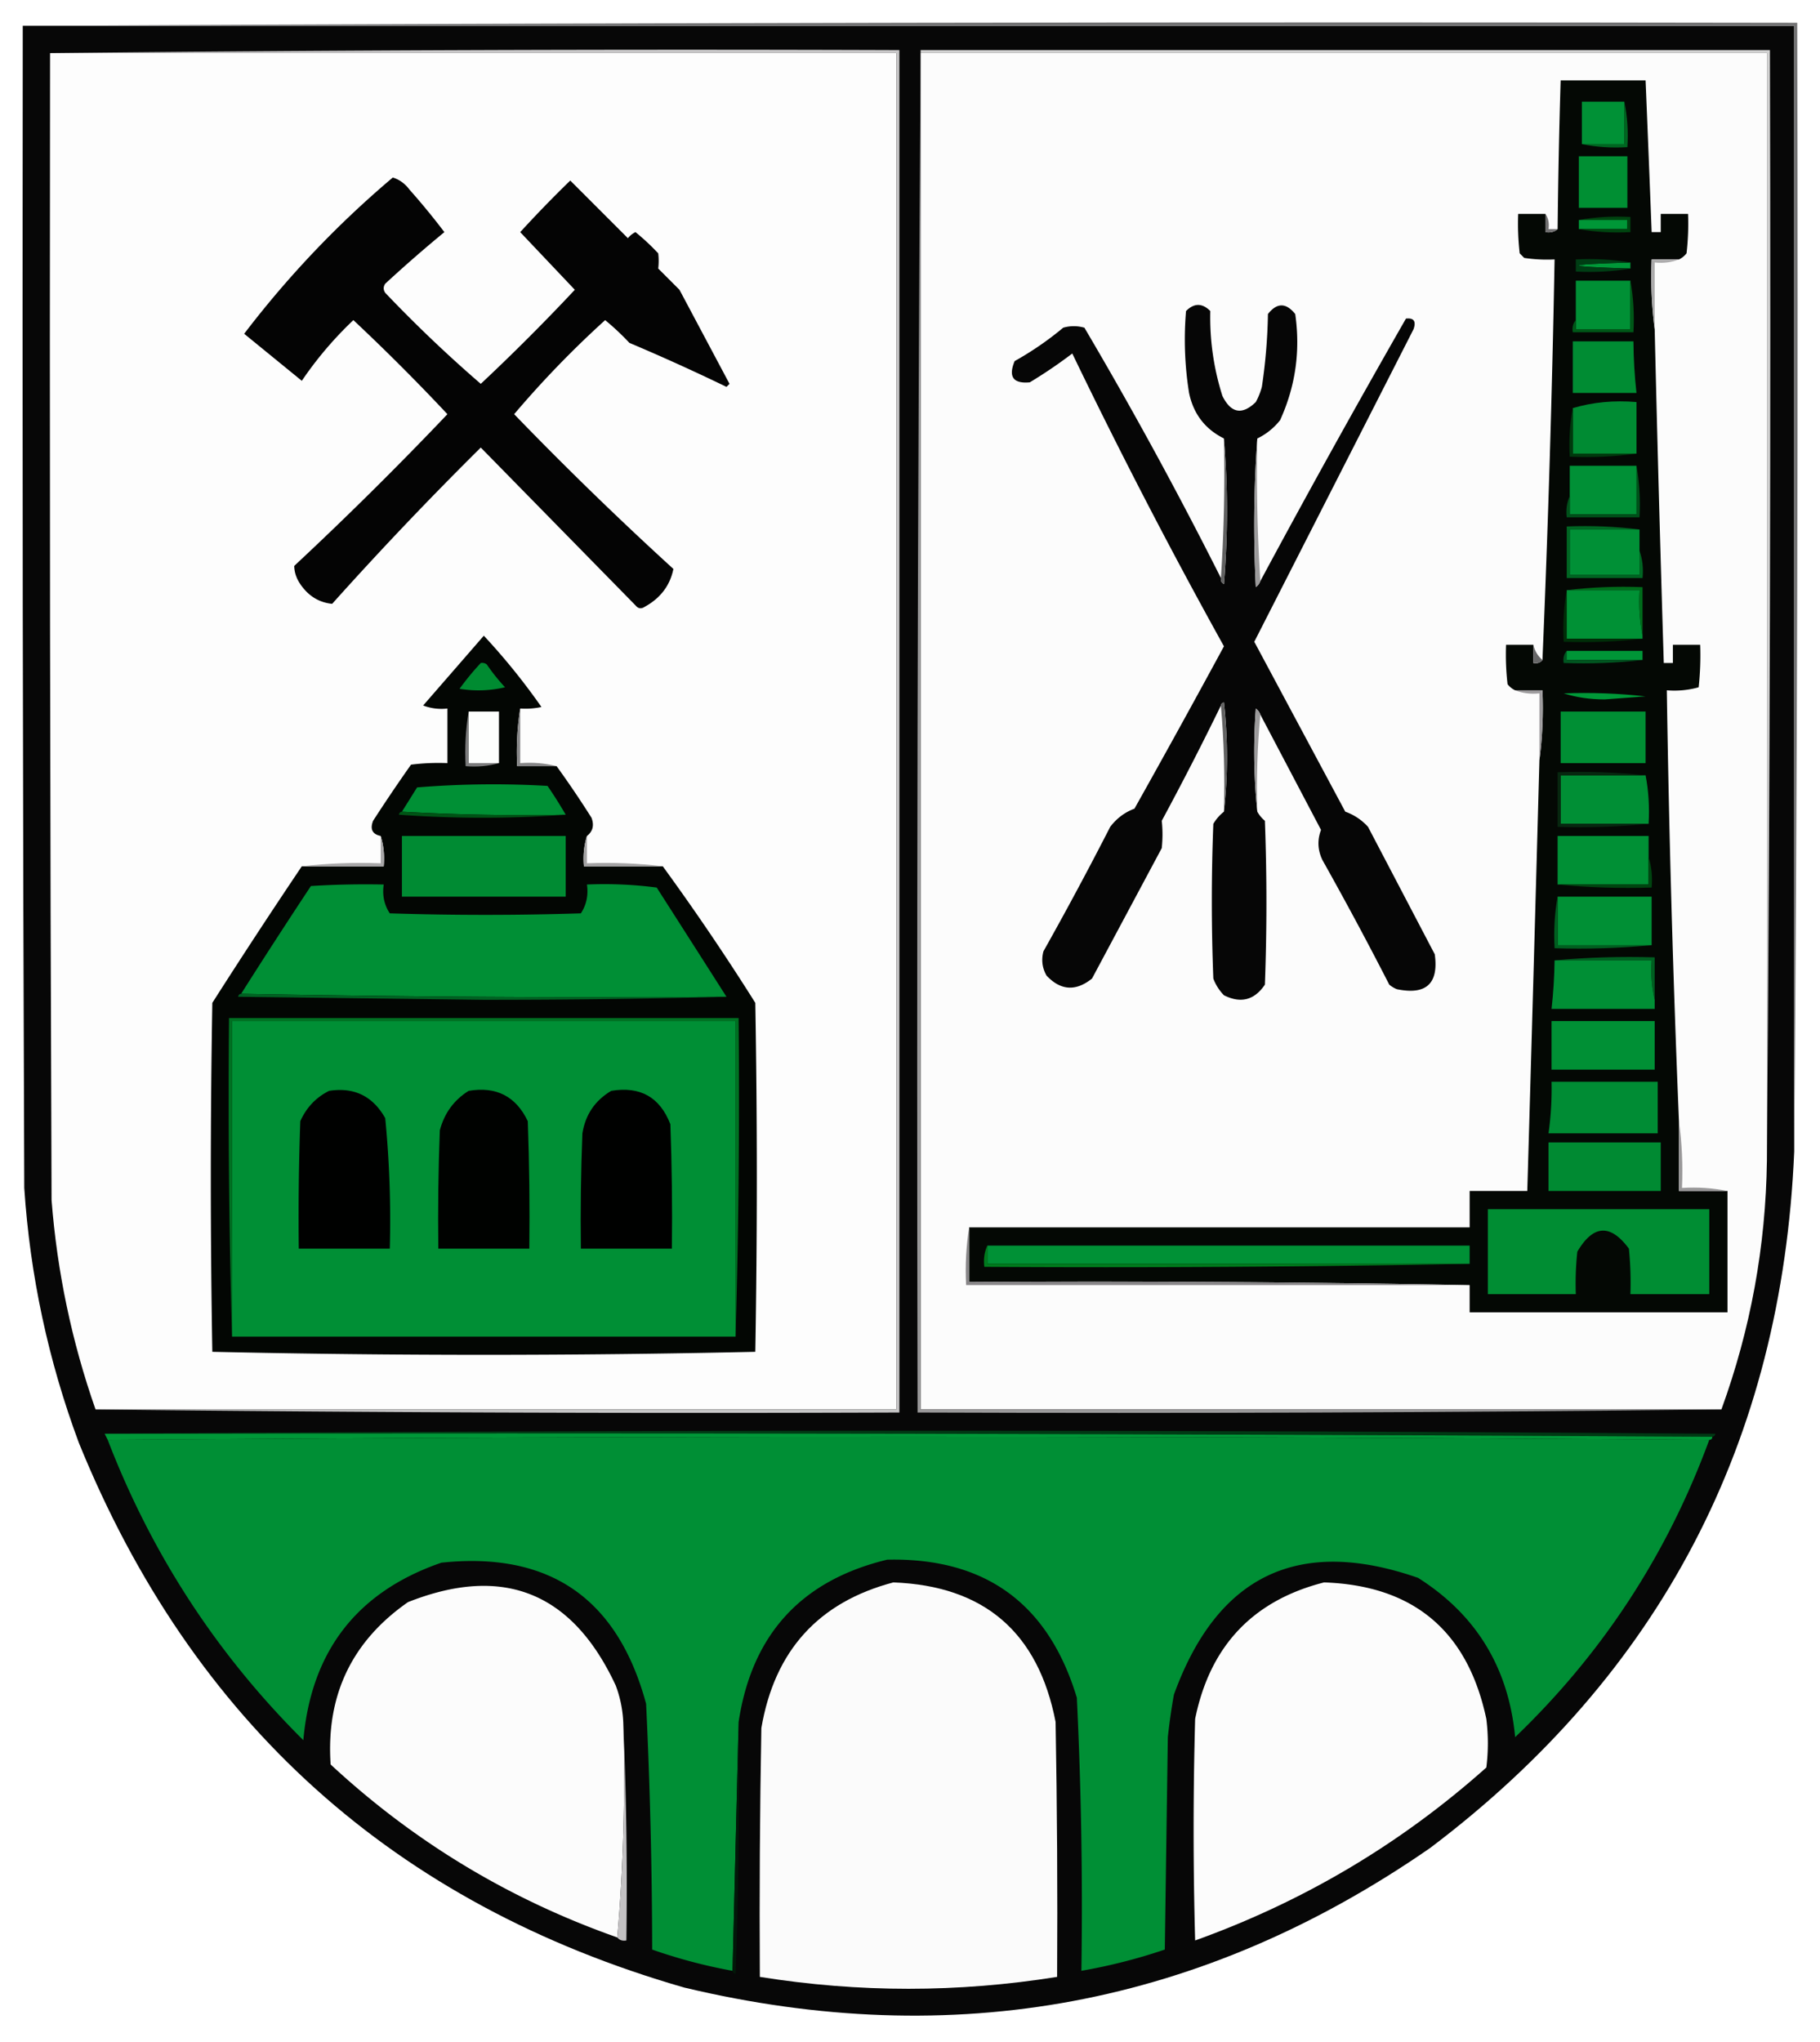 <svg xmlns="http://www.w3.org/2000/svg" width="600" height="673" style="shape-rendering:geometricPrecision;text-rendering:geometricPrecision;image-rendering:optimizeQuality;fill-rule:evenodd;clip-rule:evenodd"><path style="opacity:1" fill="#070707" d="M7.5 8.5h584v371c-4.079 95.671-44.079 172.171-120 229.5-74.99 51.946-156.99 67.279-246 46C129.97 627.472 63.47 567.639 26 475.5c-10.091-27.123-16.091-55.123-18-84-.5-127.666-.667-255.333-.5-383z"/><path style="opacity:1" fill="#747475" d="M7.5 8.5c194.833-1 389.833-1.333 585-1 .333 124.168 0 248.168-1 372V8.5H7.5z"/><path style="opacity:1" fill="#fdfdfd" d="M16.5 17.5h279v447h-264c-7.827-22.316-12.66-45.316-14.5-69-.5-126-.667-252-.5-378z"/><path style="opacity:1" fill="#fcfcfc" d="M303.5 17.5h279v365c-.378 28.222-5.378 55.555-15 82h-264v-447z"/><path style="opacity:1" fill="#c7c6c7" d="M16.5 17.5a19601.1 19601.1 0 0 1 280-1v449c-88.502.333-176.835-.001-265-1h264v-447h-279z"/><path style="opacity:1" fill="#cfcfcf" d="M303.5 17.5v-1h280c.333 122.168 0 244.168-1 366v-365h-279z"/><path style="opacity:1" fill="#040804" d="M553.5 85.5h-9c-.325 7.852.008 15.518 1 23 .862 36.67 1.862 73.337 3 110h3v-6h9a98.432 98.432 0 0 1-.5 14c-3.394.956-6.894 1.289-10.5 1a5435.697 5435.697 0 0 0 4 142v23h16v40h-85v-9a6808.314 6808.314 0 0 0-165-1v-18h165v-12h19c1.381-47.332 2.714-94.665 4-142 .992-7.482 1.325-15.148 1-23h-9c-.958-.453-1.792-1.119-2.5-2a84.902 84.902 0 0 1-.5-13h9v6c1.291.237 2.291-.096 3-1a5502.092 5502.092 0 0 0 4-132 50.442 50.442 0 0 1-10-.5l-1.5-1.5a84.9 84.9 0 0 1-.5-13h9v6c1.599.268 2.932-.066 4-1 .167-16.337.5-32.67 1-49h28c.69 16.665 1.356 33.332 2 50h3v-6h9a84.9 84.9 0 0 1-.5 13c-.708.88-1.542 1.547-2.5 2z"/><path style="opacity:1" fill="#009136" d="M535.5 33.5v14h-14v-14h14z"/><path style="opacity:1" fill="#006621" d="M535.5 33.5c.987 4.805 1.321 9.805 1 15-5.195.32-10.195-.013-15-1h14v-14z"/><path style="opacity:1" fill="#008f33" d="M520.5 51.5h16v17h-16v-17z"/><path style="opacity:1" fill="#040404" d="M129.5 58.5c2.216.703 4.049 2.036 5.5 4a229.601 229.601 0 0 1 11.5 14 458.605 458.605 0 0 0-19.5 17c-.667 1-.667 2 0 3a444.498 444.498 0 0 0 31.5 30 679.366 679.366 0 0 0 31-31l-18-19a395.615 395.615 0 0 1 16.5-17l19 19a7.248 7.248 0 0 1 2.5-2 74.06 74.06 0 0 1 7.5 7 21.438 21.438 0 0 1 0 5l7 7 16.5 31-1 1a688.817 688.817 0 0 0-32-14.5 84.853 84.853 0 0 0-8-7.5 328.827 328.827 0 0 0-30 31 1160.346 1160.346 0 0 0 52.5 51c-1.115 5.482-4.281 9.649-9.5 12.5-1.135.749-2.135.583-3-.5l-51-52a1189.933 1189.933 0 0 0-49 51.5c-4.364-.447-7.864-2.613-10.5-6.5-1.301-1.902-1.968-3.902-2-6a1190.463 1190.463 0 0 0 50.5-50c-10-10.667-20.333-21-31-31a120.938 120.938 0 0 0-17 20l-19-15.5a325.732 325.732 0 0 1 49-51.5z"/><path style="opacity:1" fill="#009737" d="M520.5 72.5h16v3h-16v-3z"/><path style="opacity:1" fill="#717071" d="M509.5 70.5c.951 1.419 1.284 3.085 1 5h3c-1.068.934-2.401 1.268-4 1v-6z"/><path style="opacity:1" fill="#004410" d="M520.5 72.5c5.475-.989 11.142-1.322 17-1v5c-5.858.322-11.525-.011-17-1h16v-3h-16z"/><path style="opacity:1" fill="#009838" d="M537.5 86.5v2c-22.667-.667-22.667-1.333 0-2z"/><path style="opacity:1" fill="#003d14" d="M537.5 86.5c-22.667.667-22.667 1.333 0 2-5.81.99-11.81 1.323-18 1v-4c6.19-.323 12.19.01 18 1z"/><path style="opacity:1" fill="#acabac" d="M553.5 85.5c-2.448.973-5.115 1.306-8 1v22c-.992-7.482-1.325-15.148-1-23h9z"/><path style="opacity:1" fill="#009035" d="M537.5 92.5v16h-18v-16h18z"/><path style="opacity:1" fill="#060606" d="M414.5 144.5c-1.162 16.161-1.328 32.495-.5 49 .717-.544 1.217-1.211 1.5-2a3643.197 3643.197 0 0 1 48-86.5c2.591-.301 3.425.866 2.5 3.5l-52.5 103 30 56a18.282 18.282 0 0 1 7.5 5l22 42c1.331 9.667-2.836 13.5-12.5 11.5a9.454 9.454 0 0 1-2.5-1.5 1205.166 1205.166 0 0 0-22-41c-1.608-3.293-1.775-6.627-.5-10a203037.52 203037.52 0 0 0-20-38c-.283-.789-.783-1.456-1.5-2-.826 11.508-.659 22.841.5 34a10.515 10.515 0 0 0 2.5 3c.667 18 .667 36 0 54-3.456 5.114-7.956 6.281-13.5 3.5a15.83 15.83 0 0 1-3.5-5.5c-.667-17-.667-34 0-51 .949-1.593 2.115-2.926 3.5-4 1.325-11.84 1.325-23.84 0-36-.607.124-.94.457-1 1a1014.817 1014.817 0 0 1-19.5 38c.32 2.96.32 5.96 0 9l-23 43c-5.357 4.287-10.357 3.953-15-1-1.422-2.53-1.755-5.197-1-8a1205.166 1205.166 0 0 0 22-41c2.123-2.799 4.79-4.799 8-6a4144.962 4144.962 0 0 0 29.5-53.5 1890.018 1890.018 0 0 1-50-96.5 158.12 158.12 0 0 1-14 9.5c-5.483.508-7.15-1.825-5-7a104.265 104.265 0 0 0 16-11 12.494 12.494 0 0 1 7 0 1403.186 1403.186 0 0 1 45 82.5c-.131.876.202 1.543 1 2 1.327-16.162 1.327-32.162 0-48-6.222-3.085-10.055-8.085-11.5-15a111.142 111.142 0 0 1-1-27c2.667-2.667 5.333-2.667 8 0a85.276 85.276 0 0 0 4 28c2.832 5.701 6.498 6.367 11 2a22.981 22.981 0 0 0 2-5 181.286 181.286 0 0 0 2-24c2.964-3.796 5.964-3.796 9 0 1.748 12.197.081 23.864-5 35-2.114 2.621-4.614 4.621-7.5 6z"/><path style="opacity:1" fill="#005818" d="M537.5 92.5c.989 5.475 1.322 11.142 1 17h-20c-.268-1.599.066-2.932 1-4v3h18v-16z"/><path style="opacity:1" fill="#008c33" d="M518.5 112.5h20c.032 5.689.366 11.355 1 17h-21v-17z"/><path style="opacity:1" fill="#008b33" d="M539.5 149.5h-21v-15c6.587-1.961 13.587-2.628 21-2v17z"/><path style="opacity:1" fill="#616161" d="M403.5 144.5c1.327 15.838 1.327 31.838 0 48-.798-.457-1.131-1.124-1-2a529.493 529.493 0 0 0 1-46z"/><path style="opacity:1" fill="#9b9a9b" d="M414.5 144.5a552.805 552.805 0 0 0 1 47c-.283.789-.783 1.456-1.5 2-.828-16.505-.662-32.839.5-49z"/><path style="opacity:1" fill="#00390d" d="M518.5 134.5v15h21c-7.148.992-14.481 1.325-22 1-.321-5.526.012-10.86 1-16z"/><path style="opacity:1" fill="#009036" d="M539.5 153.5v16h-22v-16h22z"/><path style="opacity:1" fill="#00511a" d="M539.5 153.5c.989 5.475 1.322 11.142 1 17h-24c-.302-2.559.032-4.893 1-7v6h22v-16z"/><path style="opacity:1" fill="#009036" d="M540.5 174.5v15h-23v-15h23z"/><path style="opacity:1" fill="#006522" d="M540.5 174.5h-23v15h23v-8c.977 2.787 1.31 5.787 1 9h-25v-17c8.184-.326 16.184.008 24 1z"/><path style="opacity:1" fill="#006b1a" d="M516.5 194.5c8.15-.993 16.483-1.326 25-1v16c-.987-4.805-1.321-9.805-1-15h-24z"/><path style="opacity:1" fill="#009135" d="M516.5 194.5h24c-.321 5.195.013 10.195 1 15v1h-25v-16z"/><path style="opacity:1" fill="#030603" d="M171.5 233.5c-.99 6.145-1.323 12.478-1 19h13a329.797 329.797 0 0 1 11.5 17c.941 2.489.441 4.489-1.5 6-.979 3.125-1.313 6.458-1 10h26a792.268 792.268 0 0 1 30.5 45c.667 38.333.667 76.667 0 115-29.762.665-59.596.998-89.5 1a4018.56 4018.56 0 0 1-89.5-1 3306.335 3306.335 0 0 1 0-115 2130.362 2130.362 0 0 1 29.5-45h27c.313-3.542-.021-6.875-1-10-2.744-.572-3.577-2.238-2.5-5a551.159 551.159 0 0 1 12.5-18.5 72.367 72.367 0 0 1 12-.5v-18a16.873 16.873 0 0 1-8-1c6.696-7.692 13.362-15.359 20-23a215.546 215.546 0 0 1 19 23.5c-2.31.497-4.643.663-7 .5z"/><path style="opacity:1" fill="#002d08" d="M516.5 194.5v16h25c-8.484.993-17.151 1.326-26 1-.322-5.858.011-11.525 1-17z"/><path style="opacity:1" fill="#676768" d="M505.5 212.5c.472 2.031 1.472 3.698 3 5-.709.904-1.709 1.237-3 1v-6z"/><path style="opacity:1" fill="#009537" d="M516.5 214.5h25v3h-25v-3z"/><path style="opacity:1" fill="#005520" d="M516.5 214.5v3h25c-8.484.993-17.151 1.326-26 1-.268-1.599.066-2.932 1-4z"/><path style="opacity:1" fill="#008b31" d="M158.5 218.5a2.428 2.428 0 0 1 2 .5 64.603 64.603 0 0 0 6 7.5 38.064 38.064 0 0 1-15 .5 87.068 87.068 0 0 1 7-8.5z"/><path style="opacity:1" fill="#9d9b9d" d="M499.5 227.5h9c.325 7.852-.008 15.518-1 23v-22c-2.885.306-5.552-.027-8-1z"/><path style="opacity:1" fill="#009838" d="M515.5 228.5c9.025-.332 18.025.002 27 1l-13.5 1c-4.886-.007-9.386-.674-13.5-2z"/><path style="opacity:1" fill="#626262" d="M402.5 232.5c.06-.543.393-.876 1-1 1.325 12.16 1.325 24.16 0 36 .328-11.845-.005-23.512-1-35z"/><path style="opacity:1" fill="#7c7c7d" d="M154.5 234.5v17h10c-3.462.982-7.129 1.315-11 1-.323-6.19.01-12.19 1-18z"/><path style="opacity:1" fill="#fdfefd" d="M154.5 234.5h10v17h-10v-17z"/><path style="opacity:1" fill="#878788" d="M171.5 233.5v18c4.202-.317 8.202.017 12 1h-13c-.323-6.522.01-12.855 1-19z"/><path style="opacity:1" fill="#008f34" d="M514.5 234.5h28v17h-28v-17z"/><path style="opacity:1" fill="#9b9a9b" d="M415.5 235.5c-.994 10.487-1.328 21.154-1 32-1.159-11.159-1.326-22.492-.5-34 .717.544 1.217 1.211 1.5 2z"/><path style="opacity:1" fill="#008f35" d="M542.5 255.5c.988 5.14 1.321 10.474 1 16h-29v-16h28z"/><path style="opacity:1" fill="#009035" d="M186.5 268.5a729.55 729.55 0 0 1-54-1c1.656-2.639 3.322-5.305 5-8a308.717 308.717 0 0 1 43-.5 145.01 145.01 0 0 1 6 9.5z"/><path style="opacity:1" fill="#005315" d="M132.5 267.5a729.55 729.55 0 0 0 54 1c-18.171 1.327-36.504 1.327-55 0 .124-.607.457-.94 1-1z"/><path style="opacity:1" fill="#072810" d="M542.5 255.5h-28v16h29c-9.819.994-19.819 1.327-30 1v-18c9.848-.327 19.514.006 29 1z"/><path style="opacity:1" fill="#008b33" d="M132.5 275.5h54v20h-54v-20z"/><path style="opacity:1" fill="#009035" d="M543.5 282.5v9h-30v-16h30v7z"/><path style="opacity:1" fill="#a8a7a8" d="M125.5 275.5c.979 3.125 1.313 6.458 1 10h-27c8.484-.993 17.151-1.326 26-1v-9z"/><path style="opacity:1" fill="#a4a3a4" d="M193.5 275.5v9c8.517-.326 16.85.007 25 1h-26c-.313-3.542.021-6.875 1-10z"/><path style="opacity:1" fill="#004510" d="M543.5 282.5c.979 3.125 1.313 6.458 1 10-10.514.328-20.847-.006-31-1h30v-9z"/><path style="opacity:1" fill="#008f35" d="M239.5 328.5a6401.64 6401.64 0 0 1-160-1 2070.045 2070.045 0 0 1 23-35.5c7.993-.5 15.993-.666 24-.5-.511 3.53.156 6.696 2 9.5 21 .667 42 .667 63 0 1.84-2.826 2.506-5.993 2-9.5 7.696-.331 15.362.003 23 1 7.693 12.018 15.36 24.018 23 36z"/><path style="opacity:1" fill="#009035" d="M513.5 295.5h31v16h-31v-16z"/><path style="opacity:1" fill="#005f20" d="M513.5 295.5v16h31c-10.487.994-21.154 1.328-32 1-.322-5.858.011-11.525 1-17z"/><path style="opacity:1" fill="#005f21" d="M512.5 316.5c10.821-.995 21.821-1.328 33-1v14c-.985-4.134-1.318-8.468-1-13h-32z"/><path style="opacity:1" fill="#008f35" d="M512.5 316.5h32c-.318 4.532.015 8.866 1 13v3h-34c.598-5.313.931-10.646 1-16z"/><path style="opacity:1" fill="#006222" d="M79.5 327.5a6401.64 6401.64 0 0 0 160 1c-25.929.671-52.595 1.004-80 1l-81-1c.124-.607.457-.94 1-1z"/><path style="opacity:1" fill="#007022" d="M242.5 440.5v-104h-166v104a2756.81 2756.81 0 0 1-1-105h168c.332 35.171-.002 70.171-1 105z"/><path style="opacity:1" fill="#008f35" d="M242.5 440.5h-166v-104h166v104z"/><path style="opacity:1" fill="#009035" d="M511.5 336.5h34v16h-34v-16z"/><path style="opacity:1" fill="#008c34" d="M511.5 356.5h35v17h-36a105.279 105.279 0 0 0 1-17z"/><path style="opacity:1" fill="#000100" d="M108.5 359.5c8.228-1.278 14.395 1.722 18.5 9a346.23 346.23 0 0 1 1.5 43h-30c-.167-14.004 0-28.004.5-42 2.022-4.52 5.189-7.853 9.5-10z"/><path style="opacity:1" fill="#000200" d="M154.5 359.5c9.087-1.541 15.587 1.793 19.5 10 .5 13.996.667 27.996.5 42h-30c-.167-13.004 0-26.004.5-39 1.488-5.642 4.655-9.975 9.5-13z"/><path style="opacity:1" fill="#000100" d="M201.5 359.5c9.553-1.592 16.053 2.075 19.5 11 .5 13.663.667 27.329.5 41h-30c-.167-12.671 0-25.338.5-38 .993-6.156 4.159-10.823 9.5-14z"/><path style="opacity:1" fill="#008a32" d="M510.5 376.5h37v16h-37v-16z"/><path style="opacity:1" fill="#999899" d="M553.5 369.5c.992 7.148 1.325 14.481 1 22 5.195-.321 10.195.013 15 1h-16v-23z"/><path style="opacity:1" fill="#008d33" d="M490.5 398.5h73v28h-26a112.97 112.97 0 0 0-.5-15c-6.088-8.235-11.755-7.902-17 1a98.432 98.432 0 0 0-.5 14h-29v-28z"/><path style="opacity:1" fill="#009136" d="M325.5 410.5h159v6h-159v-6z"/><path style="opacity:1" fill="#007b1d" d="M325.5 410.5v6h159a6401.64 6401.64 0 0 1-160 1c-.302-2.559.032-4.893 1-7z"/><path style="opacity:1" fill="#888688" d="M319.5 404.5v18c55.169-.332 110.169.001 165 1h-166c-.323-6.522.01-12.855 1-19z"/><path style="opacity:1" fill="#9c9b9c" d="M303.5 16.5v448h264c-88.165.999-176.498 1.333-265 1-.333-149.834 0-299.501 1-449z"/><path style="opacity:1" fill="#003914" d="M34.5 472.5a35254.43 35254.43 0 0 1 531 0c-.124.607-.457.94-1 1-176.499-1-353.166-1.333-530-1z"/><path style="opacity:1" fill="#009838" d="M34.5 472.5c176.834-.333 353.501 0 530 1 0 .667-.333 1-1 1-176-1.333-352-1.333-528 0l-1-2z"/><path style="opacity:1" fill="#008f35" d="M563.5 474.5c-13.821 37.659-35.154 70.326-64 98-2.166-22.858-12.833-40.358-32-52.5-39.387-13.725-66.22-.892-80.5 38.5-.83 4.643-1.497 9.31-2 14l-1 70a184.729 184.729 0 0 1-27.5 7c.452-30.036-.048-60.036-1.5-90-9.352-31.027-30.185-46.194-62.5-45.5-28.309 6.811-44.642 24.644-49 53.5l-2 82a173.521 173.521 0 0 1-26.5-7 1755.612 1755.612 0 0 0-2-81c-9.389-34.763-31.889-50.263-67.5-46.5-27.724 9.568-42.891 29.068-45.5 58.5-28.514-28.344-50.014-61.344-64.5-99 176-1.333 352-1.333 528 0z"/><path style="opacity:1" fill="#fcfcfc" d="M205.5 568.5c.657 23.691-.01 47.024-2 70-35.538-12.51-67.038-31.51-94.5-57-1.542-22.746 6.958-40.58 25.5-53.5 31.373-12.426 54.206-3.259 68.5 27.5a39.386 39.386 0 0 1 2.5 13z"/><path style="opacity:1" fill="#fbfbfb" d="M294.5 521.5c29.954 1.115 47.788 16.448 53.5 46 .5 27.998.667 55.998.5 84-32.676 5.229-65.343 5.229-98 0-.167-27.335 0-54.669.5-82 4.337-25.492 18.837-41.492 43.5-48z"/><path style="opacity:1" fill="#fcfcfc" d="M436.5 521.5c29.516 1.01 47.349 16.01 53.5 45a64.218 64.218 0 0 1 0 16c-28.184 25.133-60.184 44.133-96 57a1331.834 1331.834 0 0 1 0-73c4.862-24.023 19.029-39.023 42.5-45z"/><path style="opacity:1" fill="#c3c1c3" d="M205.5 568.5a1260.363 1260.363 0 0 1 1 71c-1.291.237-2.291-.096-3-1 1.99-22.976 2.657-46.309 2-70z"/><path style="opacity:1" fill="#021809" d="M243.5 567.5c.333 27.675 0 55.341-1 83-.607-.124-.94-.457-1-1l2-82z"/></svg>